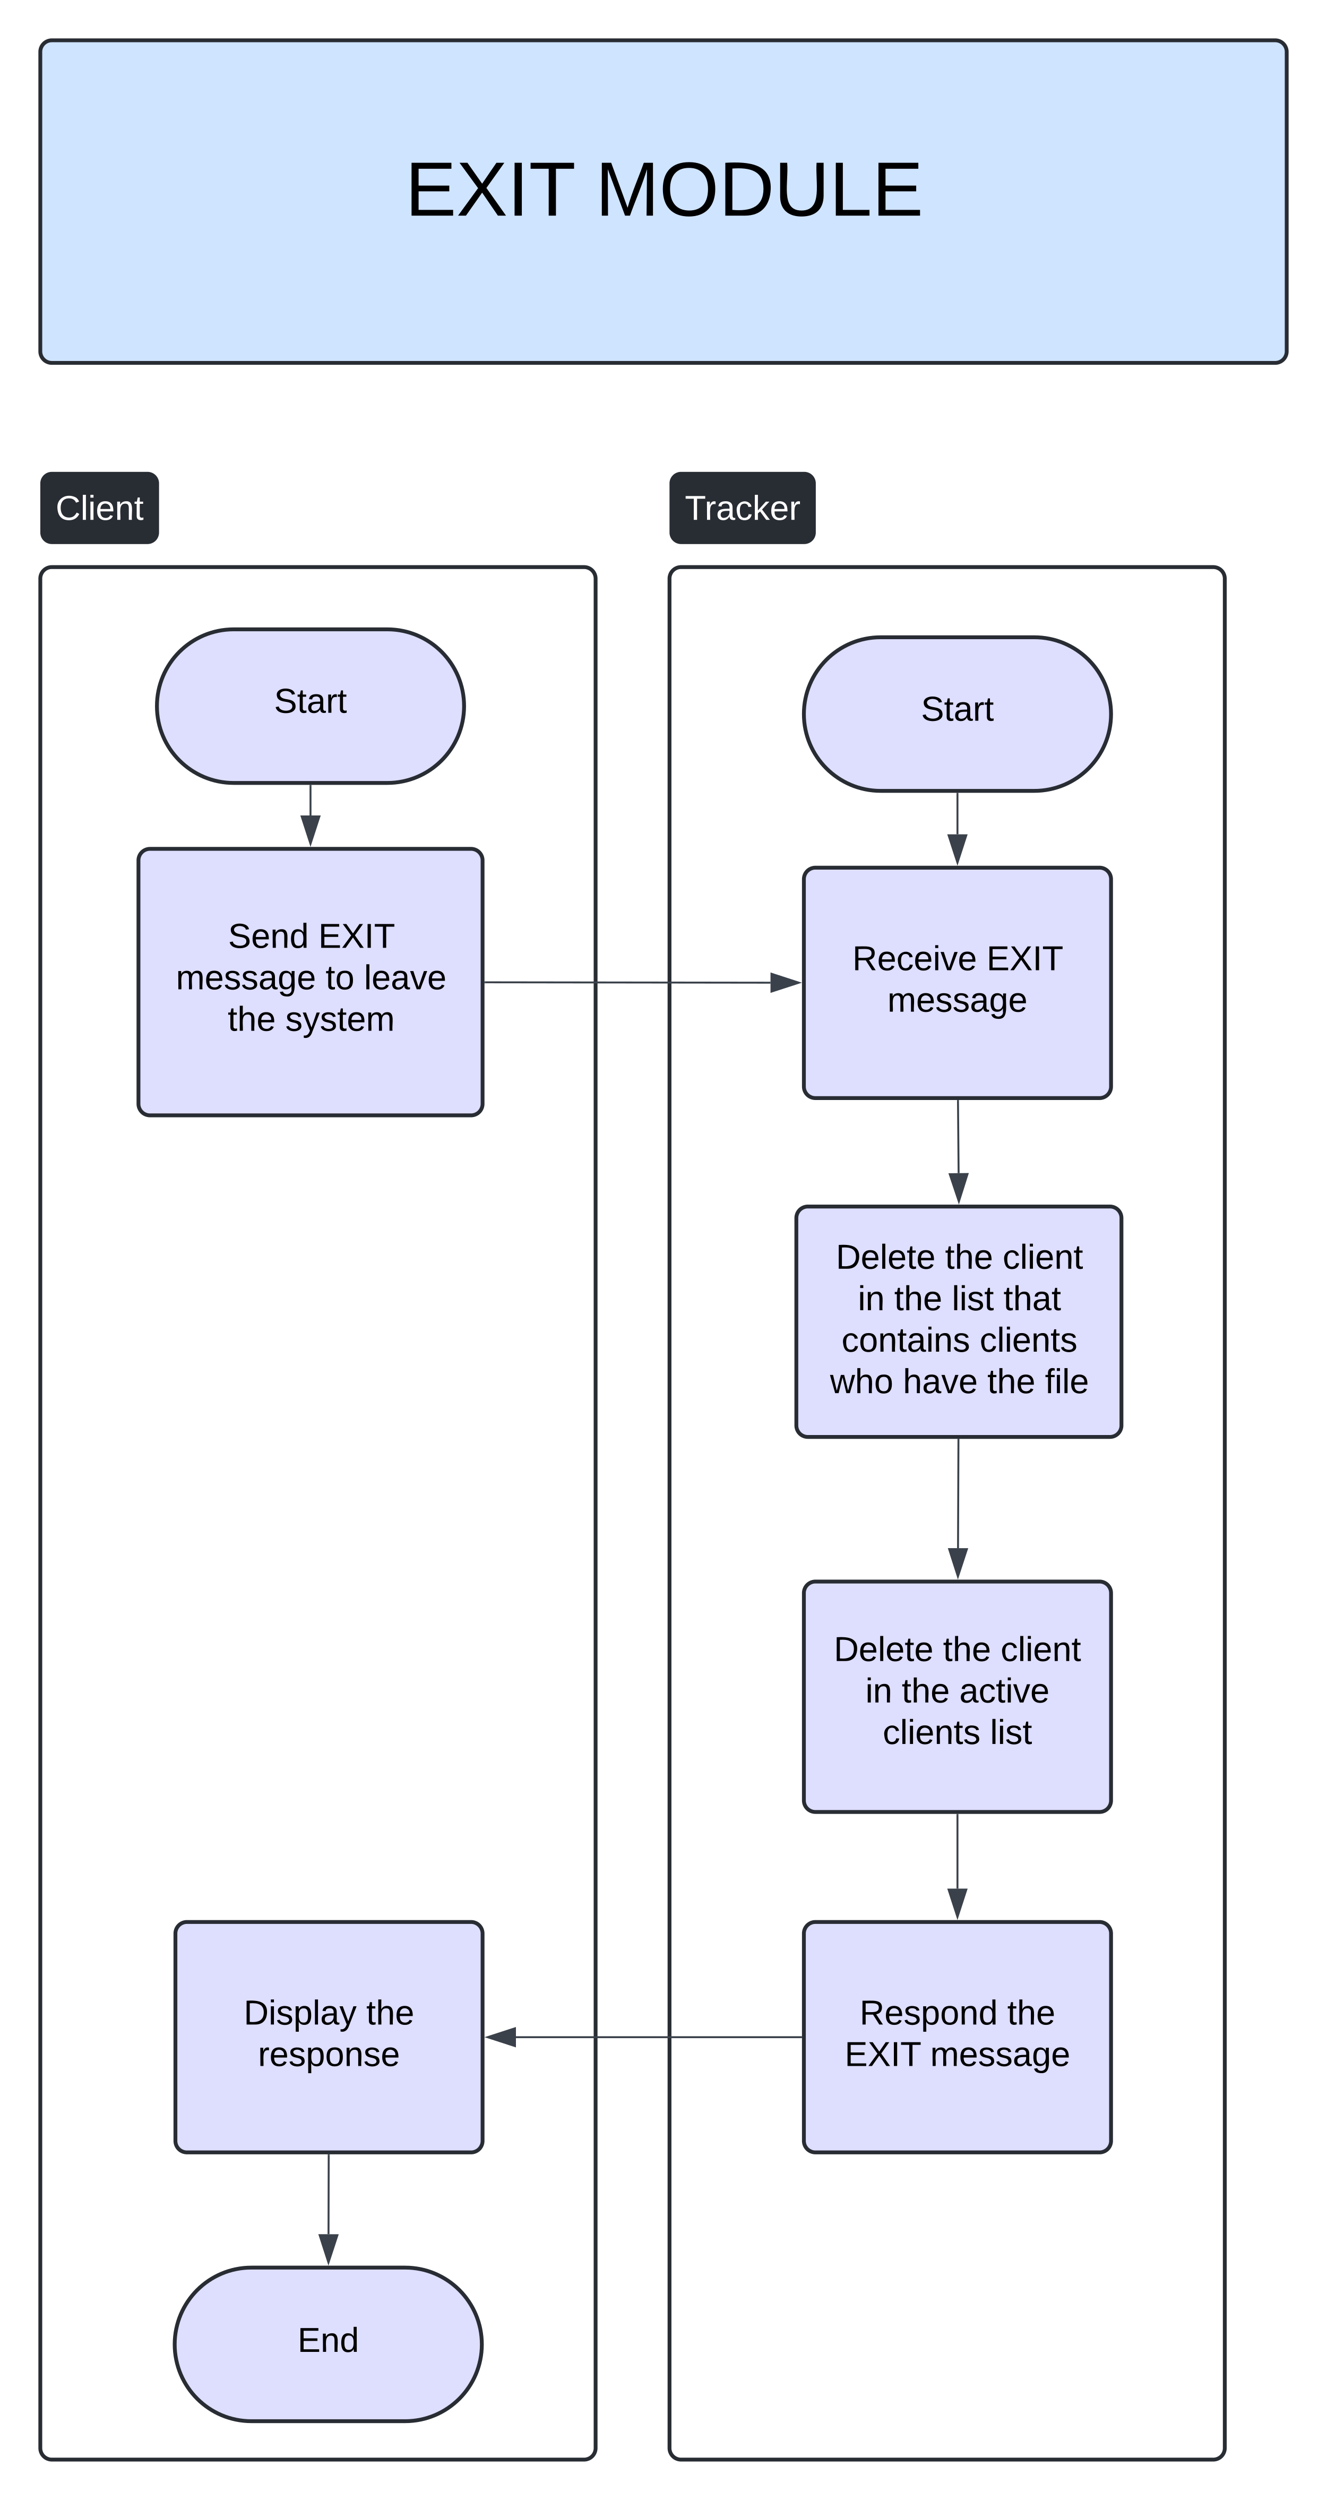 <svg xmlns="http://www.w3.org/2000/svg" xmlns:xlink="http://www.w3.org/1999/xlink" xmlns:lucid="lucid" width="691.25" height="1302"><g transform="translate(587.226 682.2)" lucid:page-tab-id="2bIpWRciS51s"><path d="M-1000-1000H500v2000h-1500z" fill="#fff"/><path d="M-566.23-380.85a6 6 0 0 1 6-6h277.26a6 6 0 0 1 6 6V592.8a6 6 0 0 1-6 6h-277.26a6 6 0 0 1-6-6z" stroke="#282c33" stroke-width="2" fill-opacity="0"/><path d="M-566.23-430.45a6 6 0 0 1 6-6h49.85a6 6 0 0 1 6 6v25.6a6 6 0 0 1-6 6h-49.85a6 6 0 0 1-6-6z" fill="#282c33"/><use xlink:href="#a" transform="matrix(1,0,0,1,-558.226,-426.052) translate(0 14.6)"/><path d="M-238.47-380.85a6 6 0 0 1 6-6H44.78a6 6 0 0 1 6 6V592.8a6 6 0 0 1-6 6h-277.25a6 6 0 0 1-6-6z" stroke="#282c33" stroke-width="2" fill-opacity="0"/><path d="M-238.47-430.45a6 6 0 0 1 6-6h64.2a6 6 0 0 1 6 6v25.6a6 6 0 0 1-6 6h-64.2a6 6 0 0 1-6-6z" fill="#282c33"/><use xlink:href="#b" transform="matrix(1,0,0,1,-230.471,-426.052) translate(0 14.6)"/><path d="M-515.1-234.1a6 6 0 0 1 6-6h167.25a6 6 0 0 1 6 6v126.8a6 6 0 0 1-6 6H-509.1a6 6 0 0 1-6-6z" stroke="#282c33" stroke-width="2" fill="#dedeff"/><use xlink:href="#c" transform="matrix(1,0,0,1,-503.103,-228.112) translate(34.7 39.556)"/><use xlink:href="#d" transform="matrix(1,0,0,1,-503.103,-228.112) translate(81.7 39.556)"/><use xlink:href="#e" transform="matrix(1,0,0,1,-503.103,-228.112) translate(7.55 61.156)"/><use xlink:href="#f" transform="matrix(1,0,0,1,-503.103,-228.112) translate(85.5 61.156)"/><use xlink:href="#g" transform="matrix(1,0,0,1,-503.103,-228.112) translate(105.5 61.156)"/><use xlink:href="#h" transform="matrix(1,0,0,1,-503.103,-228.112) translate(34.525 82.756)"/><use xlink:href="#i" transform="matrix(1,0,0,1,-503.103,-228.112) translate(64.525 82.756)"/><path d="M-385.48-354.43c22.1 0 40 17.9 40 40s-17.9 40-40 40h-80c-22.1 0-40-17.9-40-40s17.9-40 40-40z" stroke="#282c33" stroke-width="2" fill="#dedeff"/><use xlink:href="#j" transform="matrix(1,0,0,1,-500.477,-349.433) translate(56.025 38.462)"/><path d="M-425.48-272.93v15.44" stroke="#3a414a" fill="none"/><path d="M-425-272.92h-.95v-.5h.95z" stroke="#3a414a" stroke-width=".05" fill="#3a414a"/><path d="M-425.48-242.73L-430.1-257h9.26z" stroke="#3a414a" fill="#3a414a"/><path d="M-168.47-224.3a6 6 0 0 1 6-6h148a6 6 0 0 1 6 6v108a6 6 0 0 1-6 6h-148a6 6 0 0 1-6-6z" stroke="#282c33" stroke-width="2" fill="#dedeff"/><use xlink:href="#k" transform="matrix(1,0,0,1,-156.471,-218.292) translate(13.25 41.4)"/><use xlink:href="#d" transform="matrix(1,0,0,1,-156.471,-218.292) translate(83.15 41.4)"/><use xlink:href="#l" transform="matrix(1,0,0,1,-156.471,-218.292) translate(31.525 63)"/><path d="M-48.47-350.3c22.1 0 40 17.92 40 40 0 22.1-17.9 40-40 40h-80c-22.1 0-40-17.9-40-40 0-22.08 17.9-40 40-40z" stroke="#282c33" stroke-width="2" fill="#dedeff"/><use xlink:href="#j" transform="matrix(1,0,0,1,-163.471,-345.292) translate(56.025 38.462)"/><path d="M-88.47-268.8v21.12" stroke="#3a414a" fill="none"/><path d="M-88-268.78h-.95v-.5h.95z" stroke="#3a414a" stroke-width=".05" fill="#3a414a"/><path d="M-88.47-232.9l-4.64-14.28h9.26z" stroke="#3a414a" fill="#3a414a"/><path d="M-334.35-170.6l148.5.2" stroke="#3a414a" fill="none"/><path d="M-334.34-171.06v.95h-.5v-.96z" stroke="#3a414a" stroke-width=".05" fill="#3a414a"/><path d="M-171.1-170.4l-14.26 4.63v-9.27z" stroke="#3a414a" fill="#3a414a"/><path d="M-168.47 324.8a6 6 0 0 1 6-6h148a6 6 0 0 1 6 6v108a6 6 0 0 1-6 6h-148a6 6 0 0 1-6-6z" stroke="#282c33" stroke-width="2" fill="#dedeff"/><use xlink:href="#m" transform="matrix(1,0,0,1,-156.471,330.8) translate(17.025 41.4)"/><use xlink:href="#n" transform="matrix(1,0,0,1,-156.471,330.8) translate(93.975 41.4)"/><use xlink:href="#o" transform="matrix(1,0,0,1,-156.471,330.8) translate(9.225 63)"/><use xlink:href="#l" transform="matrix(1,0,0,1,-156.471,330.8) translate(53.825 63)"/><path d="M-169.97 378.8h-148.5" stroke="#3a414a" fill="none"/><path d="M-169.47 379.27h-.5v-.94h.5z" stroke="#3a414a" stroke-width=".05" fill="#3a414a"/><path d="M-333.23 378.8l14.26-4.63v9.26z" stroke="#3a414a" fill="#3a414a"/><path d="M-495.85 324.8a6 6 0 0 1 6-6h148a6 6 0 0 1 6 6v108a6 6 0 0 1-6 6h-148a6 6 0 0 1-6-6z" stroke="#282c33" stroke-width="2" fill="#dedeff"/><use xlink:href="#p" transform="matrix(1,0,0,1,-483.851,330.8) translate(23.575 41.4)"/><use xlink:href="#n" transform="matrix(1,0,0,1,-483.851,330.8) translate(87.425 41.4)"/><use xlink:href="#q" transform="matrix(1,0,0,1,-483.851,330.8) translate(31.025 63)"/><path d="M-168.47 147.5a6 6 0 0 1 6-6h148a6 6 0 0 1 6 6v108a6 6 0 0 1-6 6h-148a6 6 0 0 1-6-6z" stroke="#282c33" stroke-width="2" fill="#dedeff"/><use xlink:href="#r" transform="matrix(1,0,0,1,-156.471,153.489) translate(3.6 29.4)"/><use xlink:href="#h" transform="matrix(1,0,0,1,-156.471,153.489) translate(60.5 29.4)"/><use xlink:href="#s" transform="matrix(1,0,0,1,-156.471,153.489) translate(90.5 29.4)"/><use xlink:href="#t" transform="matrix(1,0,0,1,-156.471,153.489) translate(20.05 51)"/><use xlink:href="#h" transform="matrix(1,0,0,1,-156.471,153.489) translate(39 51)"/><use xlink:href="#u" transform="matrix(1,0,0,1,-156.471,153.489) translate(69 51)"/><use xlink:href="#v" transform="matrix(1,0,0,1,-156.471,153.489) translate(29.1 72.6)"/><use xlink:href="#w" transform="matrix(1,0,0,1,-156.471,153.489) translate(85 72.6)"/><path d="M-88.47 263v38.42" stroke="#3a414a" fill="none"/><path d="M-88 263h-.95v-.5h.95z" stroke="#3a414a" stroke-width=".05" fill="#3a414a"/><path d="M-88.47 316.18l-4.64-14.26h9.26z" stroke="#3a414a" fill="#3a414a"/><path d="M-416 440.3l-.1 41.12" stroke="#3a414a" fill="none"/><path d="M-415.52 440.3h-.95v-.5h.95z" stroke="#3a414a" stroke-width=".05" fill="#3a414a"/><path d="M-416.13 496.18l-4.6-14.28 9.27.03z" stroke="#3a414a" fill="#3a414a"/><path d="M-376.23 498.8c22.1 0 40 17.9 40 40s-17.9 40-40 40h-80c-22.1 0-40-17.9-40-40s17.9-40 40-40z" stroke="#282c33" stroke-width="2" fill="#dedeff"/><g><use xlink:href="#x" transform="matrix(1,0,0,1,-484.226,510.8) translate(52 31.9)"/></g><path d="M-566.23-655.2a6 6 0 0 1 6-6H77.03a6 6 0 0 1 6 6v156a6 6 0 0 1-6 6h-637.26a6 6 0 0 1-6-6z" stroke="#282c33" stroke-width="2" fill="#cfe4ff"/><g><use xlink:href="#y" transform="matrix(1,0,0,1,-561.226,-656.2) translate(185.056 86.312)"/><use xlink:href="#z" transform="matrix(1,0,0,1,-561.226,-656.2) translate(284.167 86.312)"/></g><path d="M-88.2-108.8l.33 37.6" stroke="#3a414a" fill="none"/><path d="M-87.73-108.78h-.95v-.5h.94z" stroke="#3a414a" stroke-width=".05" fill="#3a414a"/><path d="M-87.74-56.44l-4.76-14.22 9.27-.1z" stroke="#3a414a" fill="#3a414a"/><path d="M-172.4-47.82a6 6 0 0 1 6-6H-9.05a6 6 0 0 1 6 6v108a6 6 0 0 1-6 6H-166.4a6 6 0 0 1-6-6z" stroke="#282c33" stroke-width="2" fill="#dedeff"/><g><use xlink:href="#r" transform="matrix(1,0,0,1,-160.41,-41.822) translate(8.6 20.4)"/><use xlink:href="#h" transform="matrix(1,0,0,1,-160.41,-41.822) translate(65.5 20.4)"/><use xlink:href="#s" transform="matrix(1,0,0,1,-160.41,-41.822) translate(95.5 20.4)"/><use xlink:href="#t" transform="matrix(1,0,0,1,-160.41,-41.822) translate(20.075 42)"/><use xlink:href="#h" transform="matrix(1,0,0,1,-160.41,-41.822) translate(39.025 42)"/><use xlink:href="#A" transform="matrix(1,0,0,1,-160.41,-41.822) translate(69.025 42)"/><use xlink:href="#B" transform="matrix(1,0,0,1,-160.41,-41.822) translate(95.925 42)"/><use xlink:href="#C" transform="matrix(1,0,0,1,-160.41,-41.822) translate(11.575 63.6)"/><use xlink:href="#D" transform="matrix(1,0,0,1,-160.41,-41.822) translate(83.525 63.6)"/><use xlink:href="#E" transform="matrix(1,0,0,1,-160.41,-41.822) translate(5.575 85.2)"/><use xlink:href="#F" transform="matrix(1,0,0,1,-160.41,-41.822) translate(43.525 85.2)"/><use xlink:href="#h" transform="matrix(1,0,0,1,-160.41,-41.822) translate(87.525 85.2)"/><use xlink:href="#G" transform="matrix(1,0,0,1,-160.41,-41.822) translate(117.525 85.2)"/></g><path d="M-87.96 67.68l-.22 56.42" stroke="#3a414a" fill="none"/><path d="M-87.48 67.7h-.95v-.52h.95z" stroke="#3a414a" stroke-width=".05" fill="#3a414a"/><path d="M-88.23 138.87l-4.58-14.28 9.26.02z" stroke="#3a414a" fill="#3a414a"/><defs><path fill="#fff" d="M212-179c-10-28-35-45-73-45-59 0-87 40-87 99 0 60 29 101 89 101 43 0 62-24 78-52l27 14C228-24 195 4 139 4 59 4 22-46 18-125c-6-104 99-153 187-111 19 9 31 26 39 46" id="H"/><path fill="#fff" d="M24 0v-261h32V0H24" id="I"/><path fill="#fff" d="M24-231v-30h32v30H24zM24 0v-190h32V0H24" id="J"/><path fill="#fff" d="M100-194c63 0 86 42 84 106H49c0 40 14 67 53 68 26 1 43-12 49-29l28 8c-11 28-37 45-77 45C44 4 14-33 15-96c1-61 26-98 85-98zm52 81c6-60-76-77-97-28-3 7-6 17-6 28h103" id="K"/><path fill="#fff" d="M117-194c89-4 53 116 60 194h-32v-121c0-31-8-49-39-48C34-167 62-67 57 0H25l-1-190h30c1 10-1 24 2 32 11-22 29-35 61-36" id="L"/><path fill="#fff" d="M59-47c-2 24 18 29 38 22v24C64 9 27 4 27-40v-127H5v-23h24l9-43h21v43h35v23H59v120" id="M"/><g id="a"><use transform="matrix(0.05,0,0,0.05,0,0)" xlink:href="#H"/><use transform="matrix(0.05,0,0,0.05,12.95,0)" xlink:href="#I"/><use transform="matrix(0.05,0,0,0.05,16.9,0)" xlink:href="#J"/><use transform="matrix(0.05,0,0,0.05,20.85,0)" xlink:href="#K"/><use transform="matrix(0.05,0,0,0.05,30.85,0)" xlink:href="#L"/><use transform="matrix(0.05,0,0,0.05,40.85,0)" xlink:href="#M"/></g><path fill="#fff" d="M127-220V0H93v-220H8v-28h204v28h-85" id="N"/><path fill="#fff" d="M114-163C36-179 61-72 57 0H25l-1-190h30c1 12-1 29 2 39 6-27 23-49 58-41v29" id="O"/><path fill="#fff" d="M141-36C126-15 110 5 73 4 37 3 15-17 15-53c-1-64 63-63 125-63 3-35-9-54-41-54-24 1-41 7-42 31l-33-3c5-37 33-52 76-52 45 0 72 20 72 64v82c-1 20 7 32 28 27v20c-31 9-61-2-59-35zM48-53c0 20 12 33 32 33 41-3 63-29 60-74-43 2-92-5-92 41" id="P"/><path fill="#fff" d="M96-169c-40 0-48 33-48 73s9 75 48 75c24 0 41-14 43-38l32 2c-6 37-31 61-74 61-59 0-76-41-82-99-10-93 101-131 147-64 4 7 5 14 7 22l-32 3c-4-21-16-35-41-35" id="Q"/><path fill="#fff" d="M143 0L79-87 56-68V0H24v-261h32v163l83-92h37l-77 82L181 0h-38" id="R"/><g id="b"><use transform="matrix(0.05,0,0,0.05,0,0)" xlink:href="#N"/><use transform="matrix(0.05,0,0,0.05,10.3,0)" xlink:href="#O"/><use transform="matrix(0.05,0,0,0.05,16.25,0)" xlink:href="#P"/><use transform="matrix(0.05,0,0,0.05,26.25,0)" xlink:href="#Q"/><use transform="matrix(0.05,0,0,0.05,35.25,0)" xlink:href="#R"/><use transform="matrix(0.05,0,0,0.05,44.25,0)" xlink:href="#K"/><use transform="matrix(0.05,0,0,0.05,54.25,0)" xlink:href="#O"/></g><path d="M185-189c-5-48-123-54-124 2 14 75 158 14 163 119 3 78-121 87-175 55-17-10-28-26-33-46l33-7c5 56 141 63 141-1 0-78-155-14-162-118-5-82 145-84 179-34 5 7 8 16 11 25" id="S"/><path d="M100-194c63 0 86 42 84 106H49c0 40 14 67 53 68 26 1 43-12 49-29l28 8c-11 28-37 45-77 45C44 4 14-33 15-96c1-61 26-98 85-98zm52 81c6-60-76-77-97-28-3 7-6 17-6 28h103" id="T"/><path d="M117-194c89-4 53 116 60 194h-32v-121c0-31-8-49-39-48C34-167 62-67 57 0H25l-1-190h30c1 10-1 24 2 32 11-22 29-35 61-36" id="U"/><path d="M85-194c31 0 48 13 60 33l-1-100h32l1 261h-30c-2-10 0-23-3-31C134-8 116 4 85 4 32 4 16-35 15-94c0-66 23-100 70-100zm9 24c-40 0-46 34-46 75 0 40 6 74 45 74 42 0 51-32 51-76 0-42-9-74-50-73" id="V"/><g id="c"><use transform="matrix(0.05,0,0,0.05,0,0)" xlink:href="#S"/><use transform="matrix(0.05,0,0,0.05,12,0)" xlink:href="#T"/><use transform="matrix(0.05,0,0,0.05,22,0)" xlink:href="#U"/><use transform="matrix(0.05,0,0,0.05,32,0)" xlink:href="#V"/></g><path d="M30 0v-248h187v28H63v79h144v27H63v87h162V0H30" id="W"/><path d="M195 0l-74-108L45 0H8l94-129-87-119h37l69 98 67-98h37l-84 118L233 0h-38" id="X"/><path d="M33 0v-248h34V0H33" id="Y"/><path d="M127-220V0H93v-220H8v-28h204v28h-85" id="Z"/><g id="d"><use transform="matrix(0.05,0,0,0.05,0,0)" xlink:href="#W"/><use transform="matrix(0.05,0,0,0.05,12,0)" xlink:href="#X"/><use transform="matrix(0.05,0,0,0.05,24,0)" xlink:href="#Y"/><use transform="matrix(0.05,0,0,0.05,29,0)" xlink:href="#Z"/></g><path d="M210-169c-67 3-38 105-44 169h-31v-121c0-29-5-50-35-48C34-165 62-65 56 0H25l-1-190h30c1 10-1 24 2 32 10-44 99-50 107 0 11-21 27-35 58-36 85-2 47 119 55 194h-31v-121c0-29-5-49-35-48" id="aa"/><path d="M135-143c-3-34-86-38-87 0 15 53 115 12 119 90S17 21 10-45l28-5c4 36 97 45 98 0-10-56-113-15-118-90-4-57 82-63 122-42 12 7 21 19 24 35" id="ab"/><path d="M141-36C126-15 110 5 73 4 37 3 15-17 15-53c-1-64 63-63 125-63 3-35-9-54-41-54-24 1-41 7-42 31l-33-3c5-37 33-52 76-52 45 0 72 20 72 64v82c-1 20 7 32 28 27v20c-31 9-61-2-59-35zM48-53c0 20 12 33 32 33 41-3 63-29 60-74-43 2-92-5-92 41" id="ac"/><path d="M177-190C167-65 218 103 67 71c-23-6-38-20-44-43l32-5c15 47 100 32 89-28v-30C133-14 115 1 83 1 29 1 15-40 15-95c0-56 16-97 71-98 29-1 48 16 59 35 1-10 0-23 2-32h30zM94-22c36 0 50-32 50-73 0-42-14-75-50-75-39 0-46 34-46 75s6 73 46 73" id="ad"/><g id="e"><use transform="matrix(0.05,0,0,0.05,0,0)" xlink:href="#aa"/><use transform="matrix(0.05,0,0,0.05,14.95,0)" xlink:href="#T"/><use transform="matrix(0.05,0,0,0.05,24.95,0)" xlink:href="#ab"/><use transform="matrix(0.05,0,0,0.05,33.95,0)" xlink:href="#ab"/><use transform="matrix(0.05,0,0,0.05,42.95,0)" xlink:href="#ac"/><use transform="matrix(0.05,0,0,0.05,52.95,0)" xlink:href="#ad"/><use transform="matrix(0.05,0,0,0.05,62.95,0)" xlink:href="#T"/></g><path d="M59-47c-2 24 18 29 38 22v24C64 9 27 4 27-40v-127H5v-23h24l9-43h21v43h35v23H59v120" id="ae"/><path d="M100-194c62-1 85 37 85 99 1 63-27 99-86 99S16-35 15-95c0-66 28-99 85-99zM99-20c44 1 53-31 53-75 0-43-8-75-51-75s-53 32-53 75 10 74 51 75" id="af"/><g id="f"><use transform="matrix(0.05,0,0,0.05,0,0)" xlink:href="#ae"/><use transform="matrix(0.05,0,0,0.05,5,0)" xlink:href="#af"/></g><path d="M24 0v-261h32V0H24" id="ag"/><path d="M108 0H70L1-190h34L89-25l56-165h34" id="ah"/><g id="g"><use transform="matrix(0.05,0,0,0.05,0,0)" xlink:href="#ag"/><use transform="matrix(0.05,0,0,0.05,3.95,0)" xlink:href="#T"/><use transform="matrix(0.05,0,0,0.05,13.95,0)" xlink:href="#ac"/><use transform="matrix(0.05,0,0,0.05,23.95,0)" xlink:href="#ah"/><use transform="matrix(0.05,0,0,0.05,32.95,0)" xlink:href="#T"/></g><path d="M106-169C34-169 62-67 57 0H25v-261h32l-1 103c12-21 28-36 61-36 89 0 53 116 60 194h-32v-121c2-32-8-49-39-48" id="ai"/><g id="h"><use transform="matrix(0.05,0,0,0.05,0,0)" xlink:href="#ae"/><use transform="matrix(0.05,0,0,0.05,5,0)" xlink:href="#ai"/><use transform="matrix(0.05,0,0,0.05,15,0)" xlink:href="#T"/></g><path d="M179-190L93 31C79 59 56 82 12 73V49c39 6 53-20 64-50L1-190h34L92-34l54-156h33" id="aj"/><g id="i"><use transform="matrix(0.05,0,0,0.05,0,0)" xlink:href="#ab"/><use transform="matrix(0.05,0,0,0.05,9,0)" xlink:href="#aj"/><use transform="matrix(0.05,0,0,0.05,18,0)" xlink:href="#ab"/><use transform="matrix(0.05,0,0,0.05,27,0)" xlink:href="#ae"/><use transform="matrix(0.05,0,0,0.05,32,0)" xlink:href="#T"/><use transform="matrix(0.05,0,0,0.05,42,0)" xlink:href="#aa"/></g><path d="M114-163C36-179 61-72 57 0H25l-1-190h30c1 12-1 29 2 39 6-27 23-49 58-41v29" id="ak"/><g id="j"><use transform="matrix(0.05,0,0,0.05,0,0)" xlink:href="#S"/><use transform="matrix(0.05,0,0,0.05,12,0)" xlink:href="#ae"/><use transform="matrix(0.05,0,0,0.05,17,0)" xlink:href="#ac"/><use transform="matrix(0.05,0,0,0.05,27,0)" xlink:href="#ak"/><use transform="matrix(0.05,0,0,0.05,32.95,0)" xlink:href="#ae"/></g><path d="M233-177c-1 41-23 64-60 70L243 0h-38l-65-103H63V0H30v-248c88 3 205-21 203 71zM63-129c60-2 137 13 137-47 0-61-80-42-137-45v92" id="al"/><path d="M96-169c-40 0-48 33-48 73s9 75 48 75c24 0 41-14 43-38l32 2c-6 37-31 61-74 61-59 0-76-41-82-99-10-93 101-131 147-64 4 7 5 14 7 22l-32 3c-4-21-16-35-41-35" id="am"/><path d="M24-231v-30h32v30H24zM24 0v-190h32V0H24" id="an"/><g id="k"><use transform="matrix(0.05,0,0,0.05,0,0)" xlink:href="#al"/><use transform="matrix(0.05,0,0,0.05,12.95,0)" xlink:href="#T"/><use transform="matrix(0.05,0,0,0.05,22.95,0)" xlink:href="#am"/><use transform="matrix(0.05,0,0,0.05,31.95,0)" xlink:href="#T"/><use transform="matrix(0.05,0,0,0.05,41.95,0)" xlink:href="#an"/><use transform="matrix(0.05,0,0,0.05,45.9,0)" xlink:href="#ah"/><use transform="matrix(0.05,0,0,0.05,54.9,0)" xlink:href="#T"/></g><g id="l"><use transform="matrix(0.05,0,0,0.05,0,0)" xlink:href="#aa"/><use transform="matrix(0.05,0,0,0.05,14.95,0)" xlink:href="#T"/><use transform="matrix(0.05,0,0,0.05,24.95,0)" xlink:href="#ab"/><use transform="matrix(0.05,0,0,0.05,33.95,0)" xlink:href="#ab"/><use transform="matrix(0.05,0,0,0.05,42.95,0)" xlink:href="#ac"/><use transform="matrix(0.05,0,0,0.05,52.95,0)" xlink:href="#ad"/><use transform="matrix(0.05,0,0,0.05,62.95,0)" xlink:href="#T"/></g><path d="M115-194c55 1 70 41 70 98S169 2 115 4C84 4 66-9 55-30l1 105H24l-1-265h31l2 30c10-21 28-34 59-34zm-8 174c40 0 45-34 45-75s-6-73-45-74c-42 0-51 32-51 76 0 43 10 73 51 73" id="ao"/><g id="m"><use transform="matrix(0.05,0,0,0.05,0,0)" xlink:href="#al"/><use transform="matrix(0.05,0,0,0.05,12.95,0)" xlink:href="#T"/><use transform="matrix(0.05,0,0,0.05,22.95,0)" xlink:href="#ab"/><use transform="matrix(0.05,0,0,0.05,31.95,0)" xlink:href="#ao"/><use transform="matrix(0.05,0,0,0.05,41.95,0)" xlink:href="#af"/><use transform="matrix(0.05,0,0,0.05,51.95,0)" xlink:href="#U"/><use transform="matrix(0.05,0,0,0.05,61.95,0)" xlink:href="#V"/></g><g id="n"><use transform="matrix(0.05,0,0,0.05,0,0)" xlink:href="#ae"/><use transform="matrix(0.05,0,0,0.05,5,0)" xlink:href="#ai"/><use transform="matrix(0.05,0,0,0.05,15,0)" xlink:href="#T"/></g><g id="o"><use transform="matrix(0.05,0,0,0.05,0,0)" xlink:href="#W"/><use transform="matrix(0.05,0,0,0.05,12,0)" xlink:href="#X"/><use transform="matrix(0.05,0,0,0.05,24,0)" xlink:href="#Y"/><use transform="matrix(0.05,0,0,0.05,29,0)" xlink:href="#Z"/></g><path d="M30-248c118-7 216 8 213 122C240-48 200 0 122 0H30v-248zM63-27c89 8 146-16 146-99s-60-101-146-95v194" id="ap"/><g id="p"><use transform="matrix(0.05,0,0,0.05,0,0)" xlink:href="#ap"/><use transform="matrix(0.05,0,0,0.05,12.95,0)" xlink:href="#an"/><use transform="matrix(0.05,0,0,0.05,16.9,0)" xlink:href="#ab"/><use transform="matrix(0.05,0,0,0.05,25.9,0)" xlink:href="#ao"/><use transform="matrix(0.05,0,0,0.05,35.9,0)" xlink:href="#ag"/><use transform="matrix(0.05,0,0,0.05,39.85,0)" xlink:href="#ac"/><use transform="matrix(0.05,0,0,0.05,49.85,0)" xlink:href="#aj"/></g><g id="q"><use transform="matrix(0.05,0,0,0.05,0,0)" xlink:href="#ak"/><use transform="matrix(0.05,0,0,0.05,5.95,0)" xlink:href="#T"/><use transform="matrix(0.05,0,0,0.05,15.95,0)" xlink:href="#ab"/><use transform="matrix(0.05,0,0,0.05,24.95,0)" xlink:href="#ao"/><use transform="matrix(0.05,0,0,0.05,34.95,0)" xlink:href="#af"/><use transform="matrix(0.05,0,0,0.05,44.95,0)" xlink:href="#U"/><use transform="matrix(0.05,0,0,0.05,54.95,0)" xlink:href="#ab"/><use transform="matrix(0.05,0,0,0.05,63.95,0)" xlink:href="#T"/></g><g id="r"><use transform="matrix(0.05,0,0,0.05,0,0)" xlink:href="#ap"/><use transform="matrix(0.05,0,0,0.05,12.95,0)" xlink:href="#T"/><use transform="matrix(0.05,0,0,0.05,22.95,0)" xlink:href="#ag"/><use transform="matrix(0.05,0,0,0.05,26.9,0)" xlink:href="#T"/><use transform="matrix(0.05,0,0,0.05,36.9,0)" xlink:href="#ae"/><use transform="matrix(0.05,0,0,0.05,41.9,0)" xlink:href="#T"/></g><g id="s"><use transform="matrix(0.05,0,0,0.05,0,0)" xlink:href="#am"/><use transform="matrix(0.05,0,0,0.05,9,0)" xlink:href="#ag"/><use transform="matrix(0.05,0,0,0.05,12.95,0)" xlink:href="#an"/><use transform="matrix(0.05,0,0,0.05,16.9,0)" xlink:href="#T"/><use transform="matrix(0.05,0,0,0.05,26.9,0)" xlink:href="#U"/><use transform="matrix(0.05,0,0,0.05,36.9,0)" xlink:href="#ae"/></g><g id="t"><use transform="matrix(0.05,0,0,0.05,0,0)" xlink:href="#an"/><use transform="matrix(0.05,0,0,0.05,3.95,0)" xlink:href="#U"/></g><g id="u"><use transform="matrix(0.05,0,0,0.05,0,0)" xlink:href="#ac"/><use transform="matrix(0.05,0,0,0.05,10,0)" xlink:href="#am"/><use transform="matrix(0.05,0,0,0.05,19,0)" xlink:href="#ae"/><use transform="matrix(0.05,0,0,0.05,24,0)" xlink:href="#an"/><use transform="matrix(0.05,0,0,0.05,27.95,0)" xlink:href="#ah"/><use transform="matrix(0.05,0,0,0.05,36.95,0)" xlink:href="#T"/></g><g id="v"><use transform="matrix(0.05,0,0,0.05,0,0)" xlink:href="#am"/><use transform="matrix(0.05,0,0,0.05,9,0)" xlink:href="#ag"/><use transform="matrix(0.05,0,0,0.05,12.95,0)" xlink:href="#an"/><use transform="matrix(0.05,0,0,0.05,16.9,0)" xlink:href="#T"/><use transform="matrix(0.05,0,0,0.05,26.9,0)" xlink:href="#U"/><use transform="matrix(0.05,0,0,0.05,36.9,0)" xlink:href="#ae"/><use transform="matrix(0.05,0,0,0.05,41.9,0)" xlink:href="#ab"/></g><g id="w"><use transform="matrix(0.05,0,0,0.05,0,0)" xlink:href="#ag"/><use transform="matrix(0.05,0,0,0.05,3.95,0)" xlink:href="#an"/><use transform="matrix(0.05,0,0,0.05,7.9,0)" xlink:href="#ab"/><use transform="matrix(0.05,0,0,0.05,16.9,0)" xlink:href="#ae"/></g><g id="x"><use transform="matrix(0.05,0,0,0.05,0,0)" xlink:href="#W"/><use transform="matrix(0.05,0,0,0.05,12,0)" xlink:href="#U"/><use transform="matrix(0.05,0,0,0.05,22,0)" xlink:href="#V"/></g><g id="y"><use transform="matrix(0.111,0,0,0.111,0,0)" xlink:href="#W"/><use transform="matrix(0.111,0,0,0.111,26.667,0)" xlink:href="#X"/><use transform="matrix(0.111,0,0,0.111,53.333,0)" xlink:href="#Y"/><use transform="matrix(0.111,0,0,0.111,64.444,0)" xlink:href="#Z"/></g><path d="M240 0l2-218c-23 76-54 145-80 218h-23L58-218 59 0H30v-248h44l77 211c21-75 51-140 76-211h43V0h-30" id="aq"/><path d="M140-251c81 0 123 46 123 126C263-46 219 4 140 4 59 4 17-45 17-125s42-126 123-126zm0 227c63 0 89-41 89-101s-29-99-89-99c-61 0-89 39-89 99S79-25 140-24" id="ar"/><path d="M232-93c-1 65-40 97-104 97C67 4 28-28 28-90v-158h33c8 89-33 224 67 224 102 0 64-133 71-224h33v155" id="as"/><path d="M30 0v-248h33v221h125V0H30" id="at"/><g id="z"><use transform="matrix(0.111,0,0,0.111,0,0)" xlink:href="#aq"/><use transform="matrix(0.111,0,0,0.111,33.222,0)" xlink:href="#ar"/><use transform="matrix(0.111,0,0,0.111,64.333,0)" xlink:href="#ap"/><use transform="matrix(0.111,0,0,0.111,93.111,0)" xlink:href="#as"/><use transform="matrix(0.111,0,0,0.111,121.889,0)" xlink:href="#at"/><use transform="matrix(0.111,0,0,0.111,144.111,0)" xlink:href="#W"/></g><g id="A"><use transform="matrix(0.05,0,0,0.05,0,0)" xlink:href="#ag"/><use transform="matrix(0.05,0,0,0.05,3.95,0)" xlink:href="#an"/><use transform="matrix(0.05,0,0,0.05,7.9,0)" xlink:href="#ab"/><use transform="matrix(0.05,0,0,0.05,16.9,0)" xlink:href="#ae"/></g><g id="B"><use transform="matrix(0.05,0,0,0.05,0,0)" xlink:href="#ae"/><use transform="matrix(0.05,0,0,0.05,5,0)" xlink:href="#ai"/><use transform="matrix(0.05,0,0,0.05,15,0)" xlink:href="#ac"/><use transform="matrix(0.05,0,0,0.05,25,0)" xlink:href="#ae"/></g><g id="C"><use transform="matrix(0.05,0,0,0.05,0,0)" xlink:href="#am"/><use transform="matrix(0.05,0,0,0.05,9,0)" xlink:href="#af"/><use transform="matrix(0.05,0,0,0.05,19,0)" xlink:href="#U"/><use transform="matrix(0.05,0,0,0.05,29,0)" xlink:href="#ae"/><use transform="matrix(0.05,0,0,0.05,34,0)" xlink:href="#ac"/><use transform="matrix(0.05,0,0,0.05,44,0)" xlink:href="#an"/><use transform="matrix(0.05,0,0,0.05,47.95,0)" xlink:href="#U"/><use transform="matrix(0.05,0,0,0.05,57.95,0)" xlink:href="#ab"/></g><g id="D"><use transform="matrix(0.05,0,0,0.05,0,0)" xlink:href="#am"/><use transform="matrix(0.05,0,0,0.05,9,0)" xlink:href="#ag"/><use transform="matrix(0.05,0,0,0.05,12.95,0)" xlink:href="#an"/><use transform="matrix(0.05,0,0,0.05,16.9,0)" xlink:href="#T"/><use transform="matrix(0.05,0,0,0.05,26.9,0)" xlink:href="#U"/><use transform="matrix(0.05,0,0,0.05,36.9,0)" xlink:href="#ae"/><use transform="matrix(0.05,0,0,0.05,41.9,0)" xlink:href="#ab"/></g><path d="M206 0h-36l-40-164L89 0H53L-1-190h32L70-26l43-164h34l41 164 42-164h31" id="au"/><g id="E"><use transform="matrix(0.05,0,0,0.05,0,0)" xlink:href="#au"/><use transform="matrix(0.05,0,0,0.05,12.95,0)" xlink:href="#ai"/><use transform="matrix(0.05,0,0,0.05,22.95,0)" xlink:href="#af"/></g><g id="F"><use transform="matrix(0.05,0,0,0.05,0,0)" xlink:href="#ai"/><use transform="matrix(0.05,0,0,0.05,10,0)" xlink:href="#ac"/><use transform="matrix(0.05,0,0,0.05,20,0)" xlink:href="#ah"/><use transform="matrix(0.05,0,0,0.05,29,0)" xlink:href="#T"/></g><path d="M101-234c-31-9-42 10-38 44h38v23H63V0H32v-167H5v-23h27c-7-52 17-82 69-68v24" id="av"/><g id="G"><use transform="matrix(0.05,0,0,0.05,0,0)" xlink:href="#av"/><use transform="matrix(0.05,0,0,0.05,5,0)" xlink:href="#an"/><use transform="matrix(0.05,0,0,0.05,8.95,0)" xlink:href="#ag"/><use transform="matrix(0.05,0,0,0.05,12.9,0)" xlink:href="#T"/></g></defs></g></svg>